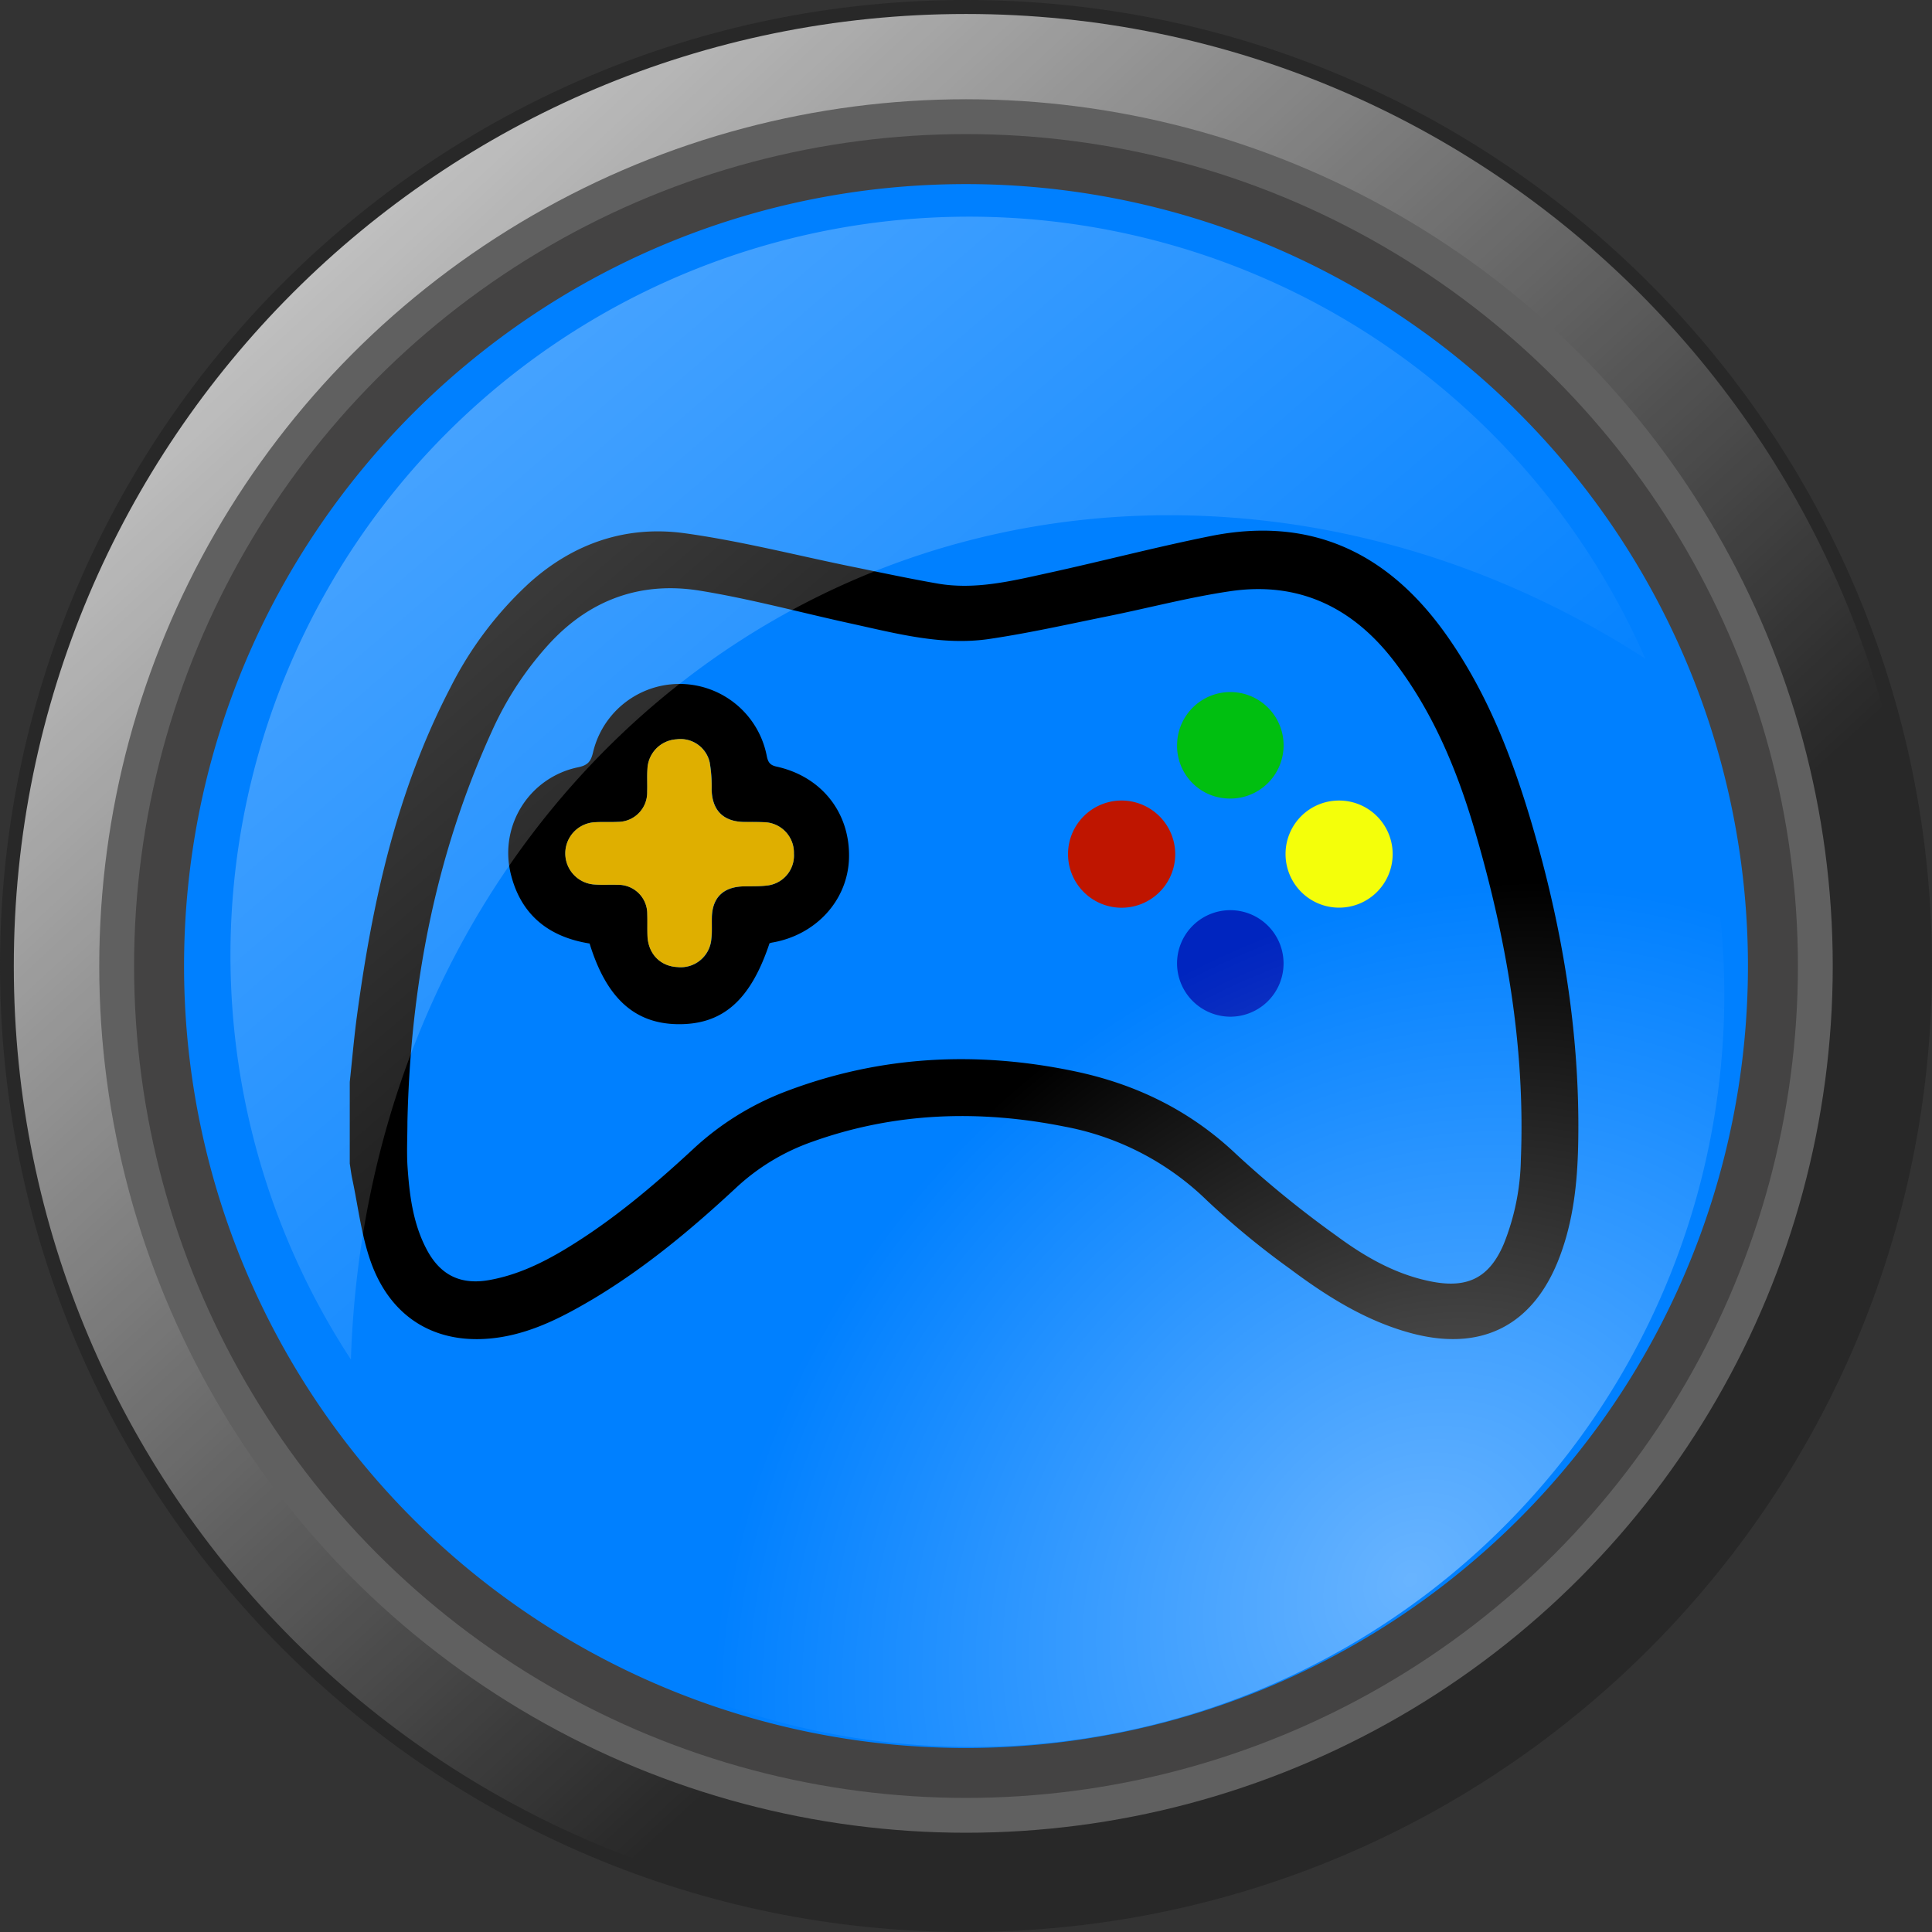 <svg id="Layer_1" data-name="Layer 1" xmlns="http://www.w3.org/2000/svg" xmlns:xlink="http://www.w3.org/1999/xlink" viewBox="0 0 452 452"><rect x="0" y="0" width="452" height="452" fill="#333333" stroke="none"/><defs><style>.cls-1{fill:#282828;}.cls-2{fill:url(#linear-gradient);}.cls-3{fill:#606060;}.cls-4{fill:#444343;}.cls-5{fill:#0080ff;}.cls-6{fill:#00bf10;}.cls-7{fill:#bf1500;}.cls-8{fill:#f4ff0a;}.cls-9{fill:#0025bf;}.cls-10{fill:#dfaf00;}.cls-11{fill:url(#radial-gradient);}.cls-12{opacity:0.32;isolation:isolate;fill:url(#linear-gradient-2);}</style><linearGradient id="linear-gradient" x1="539.45" y1="-200.28" x2="651.03" y2="-79.16" gradientTransform="translate(-1412.61 701.89) scale(2.79)" gradientUnits="userSpaceOnUse"><stop offset="0" stop-color="#fff"/><stop offset="1" stop-color="#fff" stop-opacity="0"/></linearGradient><radialGradient id="radial-gradient" cx="895.28" cy="227.14" r="21.12" gradientTransform="translate(3509.3 6329.83) rotate(-135) scale(6.99 8.43)" gradientUnits="userSpaceOnUse"><stop offset="0" stop-color="#fff" stop-opacity="0.41"/><stop offset="1" stop-color="#fff" stop-opacity="0"/></radialGradient><linearGradient id="linear-gradient-2" x1="612.86" y1="281.49" x2="677.56" y2="356.55" gradientTransform="translate(-1588.75 -580.36) scale(2.91)" xlink:href="#linear-gradient"/></defs><title>Games(Button Only)</title><path class="cls-1" d="M560.17,407.19c0,124.81-101.2,226-226,226s-226-101.19-226-226,101.19-226,226-226S560.17,282.38,560.17,407.19Z" transform="translate(-108.17 -181.19)"/><path class="cls-2" d="M556.93,407.23c0,123-99.75,222.76-222.76,222.76S111.4,530.24,111.4,407.23s99.75-222.77,222.77-222.77S556.93,284.18,556.93,407.23Z" transform="translate(-108.17 -181.19)"/><circle class="cls-3" cx="226" cy="226" r="202.78"/><circle class="cls-4" cx="226" cy="226" r="194.63"/><path class="cls-5" d="M517.11,407.2a182.94,182.94,0,0,1-365.88,0c0-101,81.91-182.94,182.94-182.94A182.94,182.94,0,0,1,517.11,407.2Z" transform="translate(-108.17 -181.19)"/><path d="M190,434.31c.56-5.2,1-10.42,1.7-15.6,3.6-26.56,9.31-52.54,21.79-76.55a85.18,85.18,0,0,1,18.69-24.74c10.39-9.25,22.69-13.36,36.28-11.46,12.82,1.78,25.43,5,38.14,7.62,7,1.42,13.9,2.91,20.89,4.13,8.78,1.53,17.31-.58,25.79-2.44,12.68-2.77,25.24-6.07,38-8.64,23.4-4.74,41.48,3.71,55.15,22.93,9.58,13.48,15.45,28.59,20.08,44.26,7.14,24.21,11.3,48.88,10.9,74.19-.14,9.11-1,18.16-4.2,26.81-6.06,16.51-18.46,22.85-35.34,18.15-10.46-2.91-19.47-8.62-28-15a190.66,190.66,0,0,1-19.27-15.87,64.73,64.73,0,0,0-33.33-17.33c-20-4-39.77-3.38-59.13,3.56A50.67,50.67,0,0,0,280.46,459c-10.36,9.64-21.2,18.7-33.37,26-6.75,4-13.71,7.69-21.61,9-14.37,2.36-25.68-3.86-30.57-17.63-2.2-6.19-2.95-12.9-4.33-19.38-.25-1.18-.39-2.38-.58-3.57Zm13.49,9.33c0,3.37-.18,6.76,0,10.12.45,6.83,1.25,13.65,4.55,19.83s8.22,8.33,15,7c6.35-1.2,12.05-3.95,17.52-7.25,10.86-6.57,20.51-14.73,29.79-23.33a66.41,66.41,0,0,1,21.79-13.52c21.95-8.33,44.45-9.46,67.3-4.7,14.46,3,27.24,9.21,38.12,19.59a242,242,0,0,0,23.27,18.92c6.77,5,14.11,9.21,22.6,10.78,8.27,1.53,13.25-1.1,16.55-8.85a55.6,55.6,0,0,0,4-19.72c1.07-26.6-3.5-52.42-11-77.79-4.13-13.89-9.72-27.14-18.6-38.76-9.72-12.73-22.45-18.81-38.42-16.45-9.59,1.41-19,3.91-28.52,5.83-9.24,1.87-18.46,3.95-27.77,5.33-11,1.64-21.74-1.26-32.41-3.6-11.77-2.57-23.42-5.75-35.29-7.68-13.58-2.22-25.5,1.9-35.06,12.15a77,77,0,0,0-13.69,20.79C210,381.34,204.2,412,203.49,443.64Z" transform="translate(-108.17 -181.19)"/><path d="M246.11,401.93c-9.85-1.57-16.37-7-18.58-16.88a20.46,20.46,0,0,1,15.83-24.34c2.3-.46,3.07-1.33,3.58-3.62a20.79,20.79,0,0,1,40.61.92c.3,1.51.75,2.19,2.3,2.53,10.55,2.32,17.22,10.81,16.95,21.37-.26,9.89-7.72,18.07-18.06,19.81a5.52,5.52,0,0,0-.54.16c-4.45,13.37-11,19.11-21.62,18.92C256.51,420.61,250,414.57,246.11,401.93Zm47.8-21.05a7.13,7.13,0,0,0-6.94-7.33c-1.59-.1-3.18,0-4.77-.06-4.8-.1-7.38-2.72-7.52-7.51a34,34,0,0,0-.45-6.4,7,7,0,0,0-7.74-5.43,7.25,7.25,0,0,0-6.83,6.93c-.12,1.77,0,3.56-.06,5.34a6.86,6.86,0,0,1-6.85,7.05c-1.77.1-3.55,0-5.32.08a7.3,7.3,0,0,0-.13,14.58c1.76.13,3.55,0,5.32.07a6.78,6.78,0,0,1,7,6.89c.08,1.68,0,3.37.05,5.05.17,4.21,3,7.11,7,7.3a7.18,7.18,0,0,0,7.94-6.61c.2-1.66.07-3.36.12-5.05.12-4.53,2.6-7,7.17-7.21,1.86-.07,3.75,0,5.59-.19A7.06,7.06,0,0,0,293.91,380.88Z" transform="translate(-108.17 -181.19)"/><path class="cls-6" d="M383.56,355.15a12.46,12.46,0,1,1,12,12.86A12.32,12.32,0,0,1,383.56,355.15Z" transform="translate(-108.17 -181.19)"/><path class="cls-7" d="M383.12,381.15a12.54,12.54,0,1,1-12.3-12.67A12.58,12.58,0,0,1,383.12,381.15Z" transform="translate(-108.17 -181.19)"/><path class="cls-8" d="M421.45,368.48a12.53,12.53,0,1,1-12.52,12.42A12.49,12.49,0,0,1,421.45,368.48Z" transform="translate(-108.17 -181.19)"/><path class="cls-9" d="M383.55,406.23A12.46,12.46,0,1,1,396,419.05,12.5,12.5,0,0,1,383.55,406.23Z" transform="translate(-108.17 -181.19)"/><path class="cls-10" d="M293.91,380.88a7.06,7.06,0,0,1-6.45,7.5c-1.84.23-3.73.12-5.59.19-4.57.18-7.05,2.68-7.17,7.21-.05,1.69.08,3.39-.12,5.05a7.18,7.18,0,0,1-7.94,6.61c-4-.19-6.83-3.09-7-7.3-.07-1.68,0-3.37-.05-5.05a6.78,6.78,0,0,0-7-6.89c-1.77-.06-3.56.06-5.32-.07a7.3,7.3,0,0,1,.13-14.58c1.77-.11,3.55,0,5.32-.08a6.86,6.86,0,0,0,6.85-7.05c.06-1.78-.06-3.57.06-5.34a7.25,7.25,0,0,1,6.83-6.93,7,7,0,0,1,7.74,5.43,34,34,0,0,1,.45,6.4c.14,4.79,2.72,7.41,7.52,7.51,1.59,0,3.18,0,4.77.06A7.13,7.13,0,0,1,293.91,380.88Z" transform="translate(-108.17 -181.19)"/><path class="cls-11" d="M511.58,413.89a176,176,0,0,1-176,176c-97.22,0-176-78.79-176-176a176,176,0,0,1,176-176C432.75,237.88,511.58,316.71,511.58,413.89Z" transform="translate(-108.17 -181.19)"/><path class="cls-12" d="M331.09,231.92A172.8,172.8,0,0,0,190.27,499.26c3.74-116.11,92.5-203.59,202.78-197.2,36.16,2.1,70.25,14,100.06,33.24a172.77,172.77,0,0,0-162-103.38Z" transform="translate(-108.17 -181.19)"/></svg>